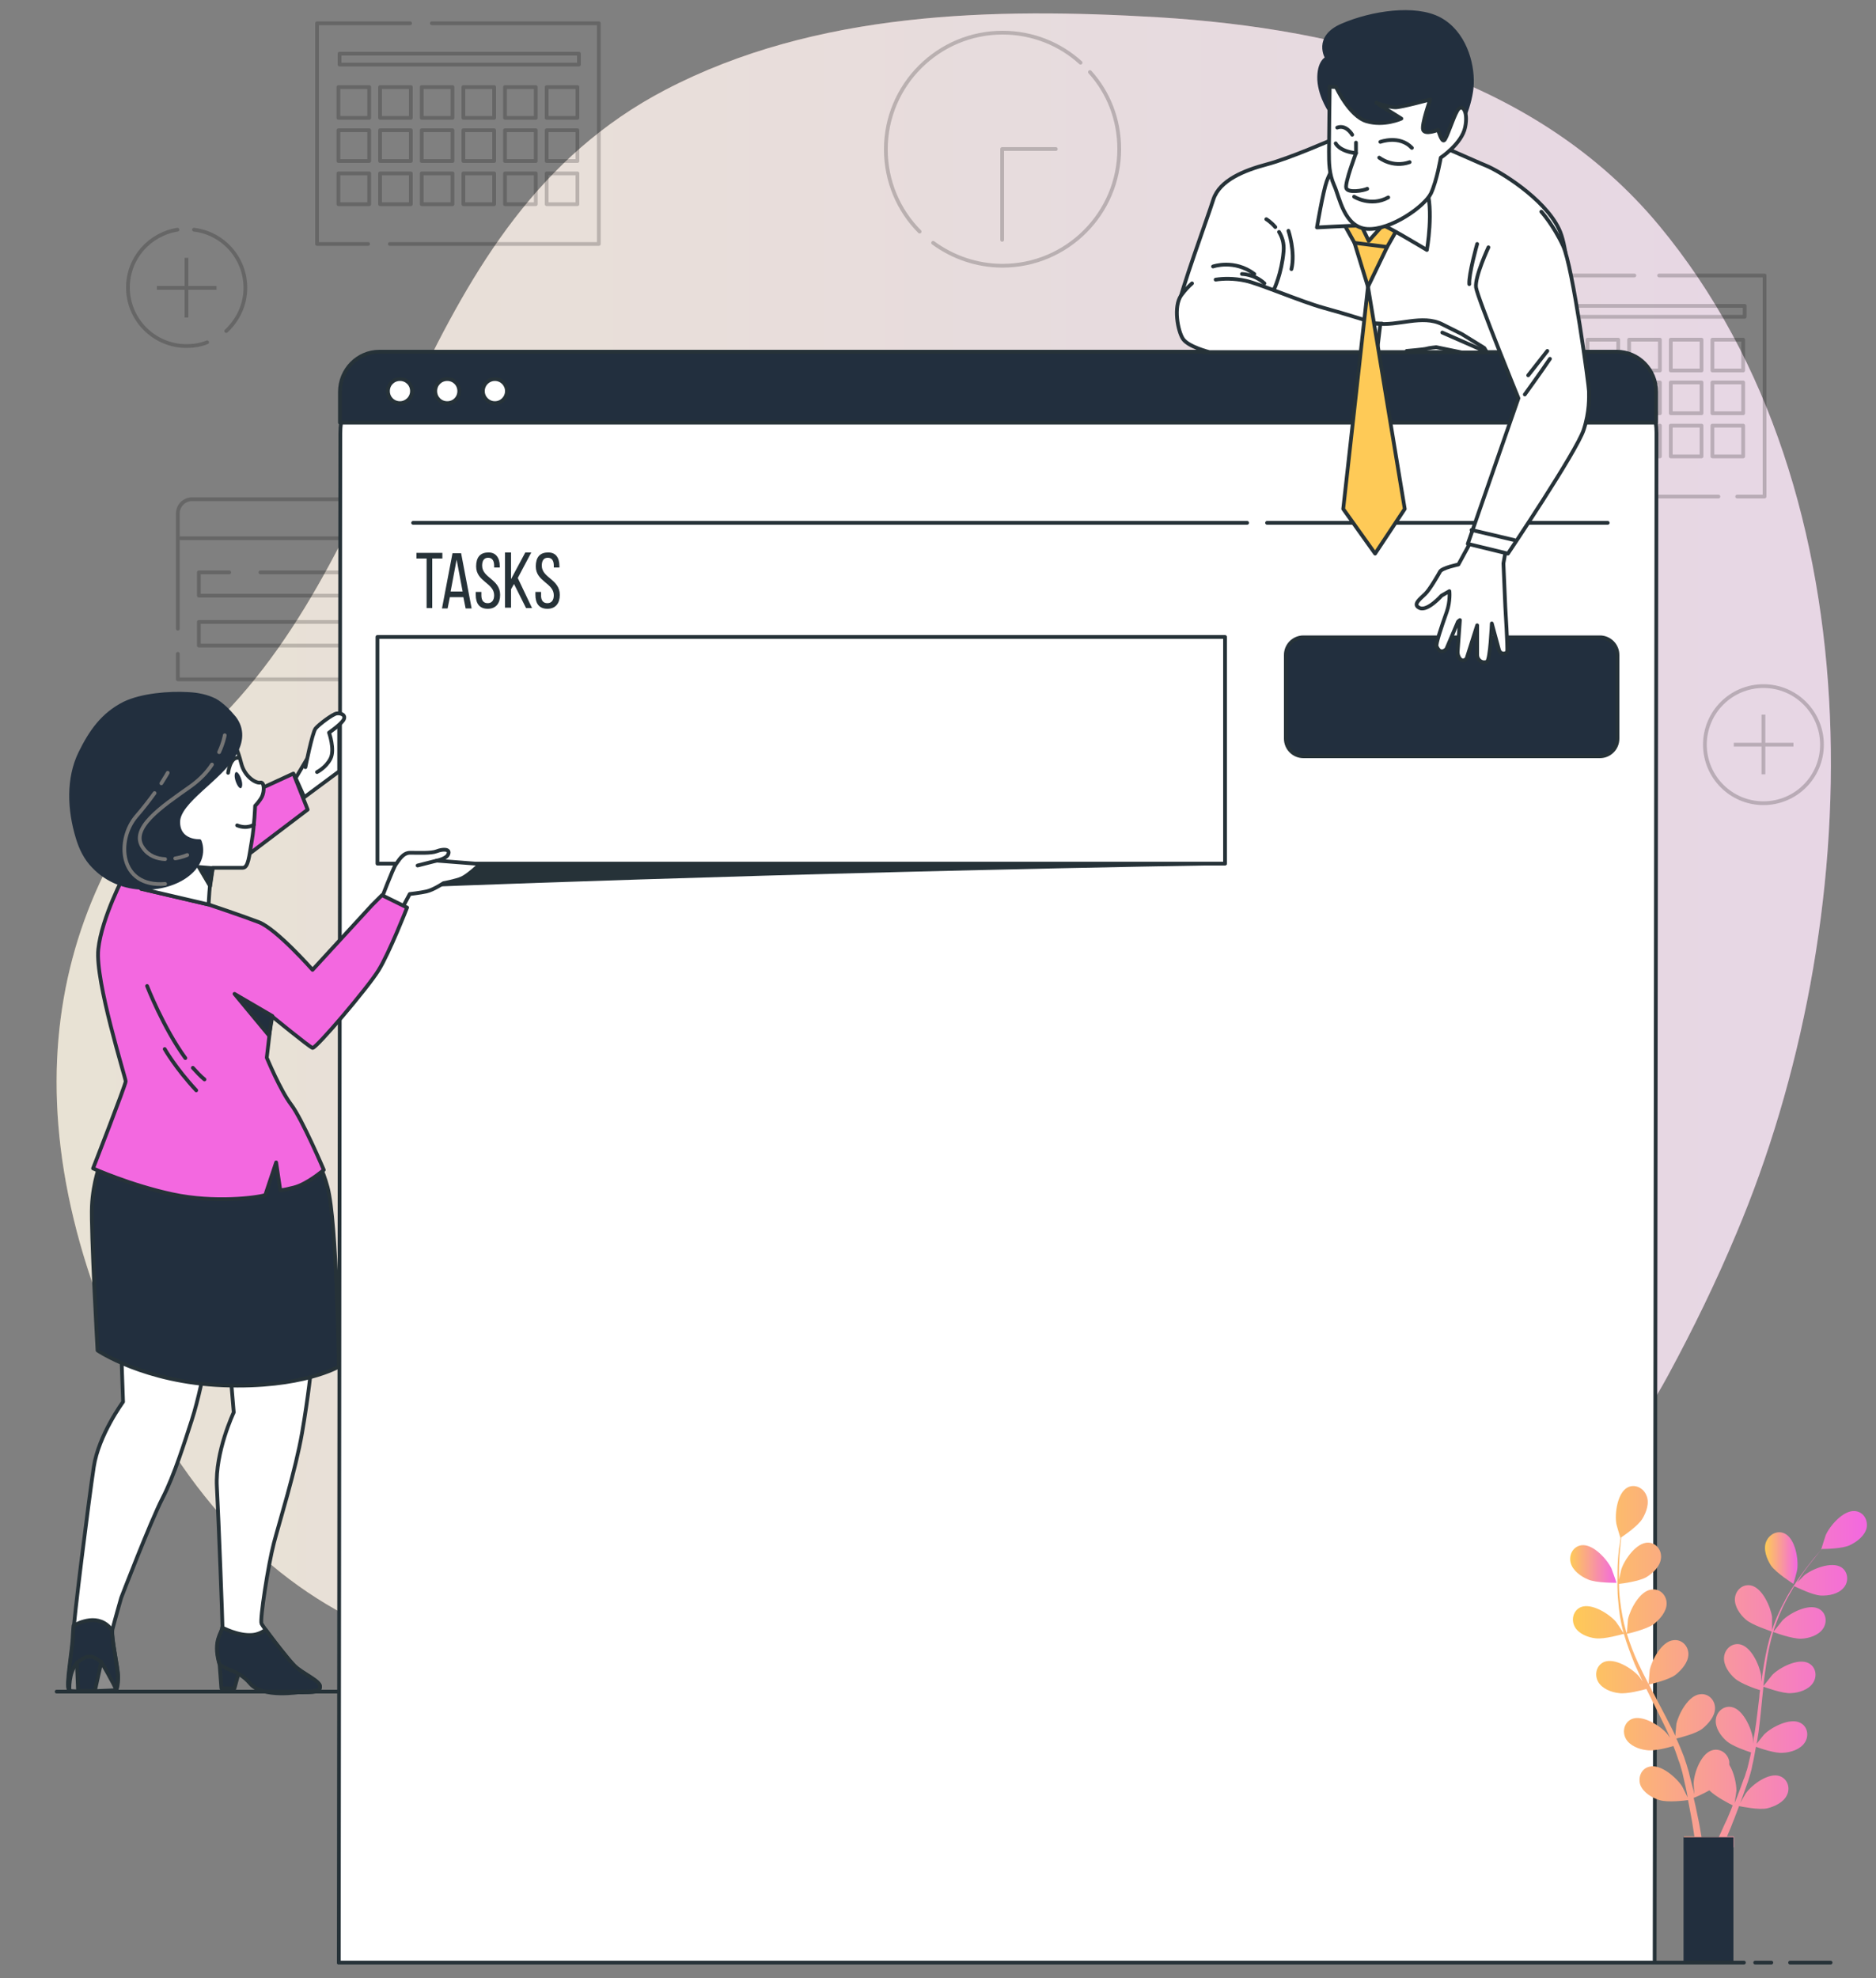 <?xml version="1.0" encoding="utf-8"?>
<!-- Generator: Adobe Illustrator 24.1.3, SVG Export Plug-In . SVG Version: 6.00 Build 0)  -->
<svg version="1.1" id="Layer_1" xmlns="http://www.w3.org/2000/svg" xmlns:xlink="http://www.w3.org/1999/xlink" x="0px" y="0px"
	 viewBox="0 0 500 527" style="enable-background:new 0 0 500 527;" xml:space="preserve">
<rect x="0" y="0" width="500" height="527" fill="#808080" stroke="none"/>
<style type="text/css">
	.st0{opacity:0.4;fill:url(#SVGID_1_);enable-background:new    ;}
	.st1{opacity:0.7;fill:#FFFFFF;enable-background:new    ;}
	.st2{opacity:0.2;}
	.st3{fill:none;stroke:#000000;stroke-linecap:round;stroke-linejoin:round;stroke-miterlimit:10;}
	.st4{fill:none;stroke:#000000;stroke-miterlimit:10;}
	.st5{fill:#FFFFFF;stroke:#263238;stroke-linecap:round;stroke-linejoin:round;stroke-miterlimit:10;}
	.st6{fill:none;stroke:#263238;stroke-linecap:round;stroke-linejoin:round;stroke-miterlimit:10;}
	.st7{fill:#222F3E;stroke:#263238;stroke-linecap:round;stroke-linejoin:round;stroke-miterlimit:10;}
	.st8{fill:#263238;}
	.st9{fill:#FECA57;stroke:#263238;stroke-linecap:round;stroke-linejoin:round;stroke-miterlimit:10;}
	.st10{fill:#222F3E;stroke:#222F3E;stroke-linecap:round;stroke-linejoin:round;stroke-miterlimit:10;}
	.st11{fill:#263238;stroke:#263238;stroke-linecap:round;stroke-linejoin:round;stroke-miterlimit:10;}
	.st12{fill:#F368E0;stroke:#263238;stroke-linecap:round;stroke-linejoin:round;stroke-miterlimit:10;}
	.st13{fill:#8C8C8C;stroke:#263238;stroke-linecap:round;stroke-linejoin:round;stroke-miterlimit:10;}
	.st14{fill:#222F3E;}
	.st15{fill:none;stroke:#757575;stroke-linecap:round;stroke-linejoin:round;stroke-miterlimit:10;}
	.st16{fill:url(#SVGID_2_);}
	.st17{fill:url(#SVGID_3_);}
	.st18{fill:url(#SVGID_4_);}
</style>
<g id="Background_Simple">
	<g>
		<linearGradient id="SVGID_1_" gradientUnits="userSpaceOnUse" x1="15.086" y1="223.345" x2="487.937" y2="223.345">
			<stop  offset="1.118836e-07" style="stop-color:#FECA57"/>
			<stop  offset="1" style="stop-color:#F368E0"/>
		</linearGradient>
		<path class="st0" d="M462.8,328.6c34.5-81.6,38.8-196.9-20.6-268.5C409.5,20.7,357.9,7.6,308.7,4.6C264.7,2,217.5,3,177.4,23.9
			C109.5,59.3,107.8,143.4,57,193c-41,40-58,97-23,172s100,92,164,68s93-29,170-17c35.4,5.5,61.1-21,76.6-49.6
			C451.3,354,457.4,341.5,462.8,328.6z"/>
		<path class="st1" d="M462.8,328.6c34.5-81.6,38.8-196.9-20.6-268.5C409.5,20.7,357.9,7.6,308.7,4.6C264.7,2,217.5,3,177.4,23.9
			C109.5,59.3,107.8,143.4,57,193c-41,40-58,97-23,172s100,92,164,68s93-29,170-17c35.4,5.5,61.1-21,76.6-49.6
			C451.3,354,457.4,341.5,462.8,328.6z"/>
	</g>
</g>
<g id="Graphics">
	<g class="st2">
		<polyline class="st3" points="115.1,6.2 159.6,6.2 159.6,65 103.9,65 		"/>
		<polyline class="st3" points="98.1,65 84.5,65 84.5,6.2 109.3,6.2 		"/>
		<g>
			<rect x="90.2" y="23.2" class="st3" width="8.2" height="8.2"/>
			<rect x="101.3" y="23.2" class="st3" width="8.2" height="8.2"/>
			<rect x="112.4" y="23.2" class="st3" width="8.2" height="8.2"/>
			<rect x="123.5" y="23.2" class="st3" width="8.2" height="8.2"/>
			<rect x="134.6" y="23.2" class="st3" width="8.2" height="8.2"/>
			<rect x="145.7" y="23.2" class="st3" width="8.2" height="8.2"/>
		</g>
		<g>
			<rect x="90.2" y="34.7" class="st3" width="8.2" height="8.2"/>
			<rect x="101.3" y="34.7" class="st3" width="8.2" height="8.2"/>
			<rect x="112.4" y="34.7" class="st3" width="8.2" height="8.2"/>
			<rect x="123.5" y="34.7" class="st3" width="8.2" height="8.2"/>
			<rect x="134.6" y="34.7" class="st3" width="8.2" height="8.2"/>
			<rect x="145.7" y="34.7" class="st3" width="8.2" height="8.2"/>
		</g>
		<g>
			<rect x="90.2" y="46.2" class="st3" width="8.2" height="8.2"/>
			<rect x="101.3" y="46.2" class="st3" width="8.2" height="8.2"/>
			<rect x="112.4" y="46.2" class="st3" width="8.2" height="8.2"/>
			<rect x="123.5" y="46.2" class="st3" width="8.2" height="8.2"/>
			<rect x="134.6" y="46.2" class="st3" width="8.2" height="8.2"/>
			<rect x="145.7" y="46.2" class="st3" width="8.2" height="8.2"/>
		</g>
		<rect x="90.5" y="14.3" class="st3" width="63.8" height="2.9"/>
	</g>
	<g class="st2">
		<polyline class="st3" points="442.2,73.4 470.3,73.4 470.3,132.3 463,132.3 		"/>
		<polyline class="st3" points="458,132.3 395.2,132.3 395.2,73.4 435.6,73.4 		"/>
		<g>
			<rect x="400.9" y="90.5" class="st3" width="8.2" height="8.2"/>
			<rect x="412" y="90.5" class="st3" width="8.2" height="8.2"/>
			<rect x="423.1" y="90.5" class="st3" width="8.2" height="8.2"/>
			<rect x="434.2" y="90.5" class="st3" width="8.2" height="8.2"/>
			<rect x="445.3" y="90.5" class="st3" width="8.2" height="8.2"/>
			<rect x="456.4" y="90.5" class="st3" width="8.2" height="8.2"/>
		</g>
		<g>
			<rect x="400.9" y="101.9" class="st3" width="8.2" height="8.2"/>
			<rect x="412" y="101.9" class="st3" width="8.2" height="8.2"/>
			<rect x="423.1" y="101.9" class="st3" width="8.2" height="8.2"/>
			<rect x="434.2" y="101.9" class="st3" width="8.2" height="8.2"/>
			<rect x="445.3" y="101.9" class="st3" width="8.2" height="8.2"/>
			<rect x="456.4" y="101.9" class="st3" width="8.2" height="8.2"/>
		</g>
		<g>
			<rect x="400.9" y="113.4" class="st3" width="8.2" height="8.2"/>
			<rect x="412" y="113.4" class="st3" width="8.2" height="8.2"/>
			<rect x="423.1" y="113.4" class="st3" width="8.2" height="8.2"/>
			<rect x="434.2" y="113.4" class="st3" width="8.2" height="8.2"/>
			<rect x="445.3" y="113.4" class="st3" width="8.2" height="8.2"/>
			<rect x="456.4" y="113.4" class="st3" width="8.2" height="8.2"/>
		</g>
		<rect x="401.2" y="81.5" class="st3" width="63.8" height="2.9"/>
	</g>
	<g class="st2">
		<path class="st3" d="M47.4,167.5v-30.7c0-2.1,1.7-3.8,3.8-3.8h48c2.1,0,3.8,1.7,3.8,3.8V181H47.4v-6.8"/>
		<line class="st3" x1="48.1" y1="143.4" x2="102.3" y2="143.4"/>
		<polyline class="st3" points="61.1,152.5 53,152.5 53,158.7 97.4,158.7 97.4,152.5 69.4,152.5 		"/>
		<rect x="53" y="165.7" class="st3" width="44.5" height="6.3"/>
	</g>
	<g class="st2">
		<path class="st3" d="M288,16.7c-5.5-5-12.8-8-20.8-8c-17.1,0-31.1,13.9-31.1,31.1c0,8.5,3.4,16.3,9,21.9"/>
		<path class="st3" d="M248.7,64.7c5.2,3.8,11.6,6.1,18.5,6.1c17.1,0,31.1-13.9,31.1-31.1c0-7.9-2.9-15.1-7.8-20.5"/>
		<polyline class="st3" points="281.4,39.7 267.1,39.7 267.1,63.9 		"/>
	</g>
	<g class="st2">
		<g>
			<path class="st3" d="M47.3,61.2c-7.5,1.2-13.2,7.6-13.2,15.4c0,8.6,7,15.6,15.6,15.6c1.9,0,3.8-0.3,5.5-1"/>
			<path class="st3" d="M60.3,88.2c3.1-2.9,5.1-7,5.1-11.5c0-8-6-14.6-13.7-15.5"/>
		</g>
		<g>
			<line class="st4" x1="49.7" y1="68.7" x2="49.7" y2="84.6"/>
			<line class="st4" x1="57.7" y1="76.7" x2="41.8" y2="76.7"/>
		</g>
	</g>
	<g class="st2">
		<g>
			<circle class="st3" cx="470" cy="198.4" r="15.6"/>
		</g>
		<g>
			<line class="st4" x1="470" y1="190.4" x2="470" y2="206.3"/>
			<line class="st4" x1="478" y1="198.4" x2="462.1" y2="198.4"/>
		</g>
	</g>
</g>
<g id="Task_Panel_1_">
	<g>
		<g>
			<g>
				<path class="st5" d="M441,522.9H90.3l0.4-407.4c0-8.2,4.7-14.8,10.5-14.8h329.8c5.8,0,10.5,6.6,10.5,14.8L441,522.9z"/>
				<line class="st6" x1="337.7" y1="139.3" x2="428.5" y2="139.3"/>
				<line class="st6" x1="110.1" y1="139.3" x2="332.4" y2="139.3"/>
				<g>
					<path class="st7" d="M430.9,93.7H101.1c-5.8,0-10.5,4.8-10.5,10.7v8.2h350.8v-8.2C441.4,98.5,436.7,93.7,430.9,93.7z"/>
					<g>
						<path class="st5" d="M109.8,104.2c0-1.8-1.4-3.2-3.2-3.2c-1.8,0-3.2,1.4-3.2,3.2s1.4,3.2,3.2,3.2
							C108.3,107.4,109.8,106,109.8,104.2z"/>
						<path class="st5" d="M122.4,104.2c0-1.8-1.4-3.2-3.2-3.2s-3.2,1.4-3.2,3.2s1.4,3.2,3.2,3.2S122.4,106,122.4,104.2z"/>
						<ellipse class="st5" cx="131.9" cy="104.2" rx="3.2" ry="3.2"/>
					</g>
				</g>
				<g>
					<path class="st8" d="M113.7,162v-13.2H111v-1.5h6.9v1.5h-2.7V162H113.7z"/>
					<path class="st8" d="M119.9,159.1l-0.6,3h-1.5l2.8-14.7h2.3l2.8,14.7h-1.6l-0.6-3H119.9z M120.1,157.6h3.2l-1.6-8.5
						L120.1,157.6z"/>
					<path class="st8" d="M133.2,150.8v0.4h-1.5v-0.5c0-1.3-0.5-2.1-1.6-2.1s-1.6,0.8-1.6,2.1c0,3.3,4.8,3.6,4.8,7.8
						c0,2.2-1.1,3.7-3.3,3.7s-3.2-1.4-3.2-3.7v-0.8h1.5v0.9c0,1.3,0.5,2.1,1.7,2.1c1.1,0,1.7-0.8,1.7-2.1c0-3.3-4.8-3.6-4.8-7.7
						c0-2.3,1-3.7,3.2-3.7C132.1,147.1,133.2,148.6,133.2,150.8z"/>
					<path class="st8" d="M137,155.6l-0.8,1.4v4.9h-1.6v-14.7h1.6v7.1l3.8-7.1h1.6L138,154l3.8,8h-1.6L137,155.6z"/>
					<path class="st8" d="M149.1,150.8v0.4h-1.5v-0.5c0-1.3-0.5-2.1-1.6-2.1s-1.6,0.8-1.6,2.1c0,3.3,4.8,3.6,4.8,7.8
						c0,2.2-1.1,3.7-3.3,3.7s-3.2-1.4-3.2-3.7v-0.8h1.5v0.9c0,1.3,0.5,2.1,1.7,2.1c1.1,0,1.7-0.8,1.7-2.1c0-3.3-4.8-3.6-4.8-7.7
						c0-2.3,1-3.7,3.2-3.7C148.1,147.1,149.1,148.6,149.1,150.8z"/>
				</g>
			</g>
			<g>
				<path class="st7" d="M426.4,201.5h-79c-2.6,0-4.7-2.1-4.7-4.7v-22.3c0-2.6,2.1-4.7,4.7-4.7h79c2.6,0,4.7,2.1,4.7,4.7v22.3
					C431.1,199.4,429,201.5,426.4,201.5z"/>
			</g>
		</g>
		<g>
			<g>
				<path class="st5" d="M355.3,37.1c0,0-11.6,5.1-17.7,6.7c-6,1.6-12.5,4.2-14.2,9.3c-1.6,5.1-8.9,24.8-9.4,29s7,11.7,7,11.7h96.7
					c0,0,1.8-24.5-2.2-32.8s-16-15.5-19.5-16.9c-3.5-1.4-12.6-5.8-16.3-6.5C376.2,36.8,359.5,35.5,355.3,37.1z"/>
				<path class="st5" d="M323.3,71c0,0,5.7-2,11,2"/>
				<path class="st5" d="M331,73c0,0,3.3,0,6,2.5"/>
				<g>
					<path class="st6" d="M340.9,61.8c0.8,1.3,1.4,3,1.2,5.2c-0.5,5.8-2.5,10-2.5,10"/>
					<path class="st6" d="M337.5,58.4c0,0,1.2,0.7,2.4,2.1"/>
					<path class="st6" d="M343.4,61.5c0,0,1.9,5.6,0.8,10.2"/>
					<path class="st6" d="M393.7,65c0,0-2.3,8.1-2.1,10.7"/>
				</g>
				<g>
					<polygon class="st9" points="356.7,57 361,64.7 364.6,76.4 369.7,65.8 374.6,57.2 365,55.8 					"/>
					<line class="st6" x1="361" y1="64.7" x2="369.7" y2="65.8"/>
				</g>
				<path class="st5" d="M356.2,43.4c0,0-1.6,2.1-2.6,4.9s-2.6,12.3-2.6,12.3s9.1-0.5,11.4-0.5s6,0.2,6.7,0.2s11.2,6.3,11.2,6.3
					s1.9-10.7-0.2-16.7C378.1,43.8,363.9,36.6,356.2,43.4z"/>
				<path class="st5" d="M361.1,56.5l3.7,7.7l7.5-8.4C372.3,55.8,365.3,57.9,361.1,56.5z"/>
			</g>
			<g>
				<path class="st5" d="M392.3,143.8l-3.6,6.6c0,0-4.4,0.9-4.9,1.9c-0.5,0.9-2.8,4.9-4,6c-1.2,1.2-3.5,2.8-1.4,3.7
					c2.1,0.9,5.8-3.3,5.8-3.3l2.1-1.2c0,0,0.3,2.6-0.7,5.5c-1.4,3.9-3,8.7-2.7,9.2c1,2.5,2.6,0.7,2.6,0.7l3.1-7.3l0.5-0.4
					c0,0-0.6,8.3-0.6,8.4c-0.1,1.5,1.2,3.3,2.4,1.8l2.8-8.8v7.9c0,1.2,1.1,2.2,2.3,1.9c0.1,0,0.2-0.1,0.3-0.1
					c0.9-0.5,1.3-10.2,1.3-10.2l1.9,7c0.2,0.8,1,1.3,1.8,0.9c0.2-0.1,0.3-0.2,0.4-0.4c0.2-0.7-0.5-11.9-0.5-11.9l-0.5-11.6l0.7-3.9
					L392.3,143.8z"/>
				<g>
					<path class="st5" d="M396.7,65.9c0,0-3.7,7.9-3.3,10.7s11.3,29.5,11.3,29.5l-13.5,38.8l10.7,2.6c0,0,18.3-27.2,20.2-33
						c1.6-4.9,1.4-8.8,1.4-10.2c0-1.4-4.3-33.2-6.9-38.8c-2.6-5.6-5.8-9.1-5.8-9.1"/>
					<path class="st6" d="M406.4,105.1c0,0,4.2-5.8,6.7-9.5"/>
					<line class="st6" x1="412.4" y1="93.5" x2="407.3" y2="100"/>
					<line class="st6" x1="392.2" y1="141.2" x2="403.6" y2="143.9"/>
				</g>
			</g>
			<g>
				<path class="st5" d="M317.7,75.5c-0.8,0.7-1.8,1.7-2.9,3.2c-2.1,3-0.9,9.5,0.5,11.6c1.4,2.1,7,3.5,7,3.5h45.1l0.9-7.6
					c-1,0-1.6,0-1.6,0s-8.1-2.6-14-4.2c-5.8-1.6-17.3-6.5-20.7-7.2c-3.2-0.7-6-0.6-8-0.3"/>
				<path class="st5" d="M375.1,93.8l-0.2-0.3c0,0,4.7-0.4,5.3-0.6c0.6-0.2,2.6-0.4,2.6-0.4l6.8,1.4h6.7l-0.7-1.2l-6-3.7l-5.2-2.6
					c-5.4-2.7-11.9,0.6-17.6-0.2c0,0,1,0.1,1.1,0.1l-0.9,7.5H375.1z"/>
				<line class="st6" x1="384.4" y1="88.6" x2="395.1" y2="93.3"/>
				<line class="st6" x1="363.7" y1="85.8" x2="363.5" y2="93.6"/>
			</g>
			<g>
				<path class="st10" d="M354.9,30.1c0,0-3-4-3.3-8.8c-0.2-4.9,2.1-5.8,2.1-5.8s-3.5-5.6,4.2-8.8c7.7-3.3,19.3-5.1,25.8-1.6
					c6.5,3.5,8.8,11.6,8.6,17.2c-0.2,5.6-3.5,12.1-3.5,12.1l-5.1,6.3c0,0-3.3,1.2-4-0.2c-0.7-1.4-4.6-5.6-6.7-5.6s-7.4,0-10.2-1.2
					C360,32.4,354.9,30.1,354.9,30.1z"/>
				<g>
					<path class="st5" d="M354.4,23.1c0,0-0.2,14.2-0.2,17.2c0,3,0,6,1.4,9.1c1.4,3,2.6,11.2,8.8,11.6s15.3-6,17-9.5
						c1.6-3.5,2.6-9.5,2.6-9.5s5.6-3.7,6.5-8.1c0.9-4.4-0.9-6.5-2.1-4.4s-2.8,7.4-3.5,7.9c-0.7,0.5-1.6-2.8-1.6-2.8s-3.5,1.4-4,0
						c-0.5-1.4,1.9-8.1,1.9-8.1s-7.7,2.1-9.3,2.1s-5.1-1.2-5.1-1.2l6.7,4.2c0,0-4.6,2.1-9.3,0.7c-4.6-1.4-8.1-9.1-8.1-9.1
						L354.4,23.1L354.4,23.1z"/>
					<path class="st5" d="M361.4,38v2.8c0,0-3,7.9-2.6,9.3s4.6,0.7,5.6,0.2"/>
					<path class="st5" d="M360.9,52.4c0,0,4.4,2.8,9.1,0.2"/>
					<path class="st5" d="M367.6,42c0,0,3.5,2.8,8.1,1.2"/>
					<path class="st5" d="M367.9,37.8c0,0,5.1-1.9,8.4,1.6"/>
					<path class="st5" d="M356,38.2c0,0,0.9,2.1,5.4,2.6"/>
					<path class="st5" d="M360.4,35.9c0,0-1.6-2.8-4-1.9"/>
				</g>
			</g>
			<polygon class="st9" points="364.6,76.4 358,135.6 366.5,147.5 374.4,135.6 			"/>
		</g>
	</g>
</g>
<g id="Character">
	<g>
		<g>
			<path class="st11" d="M106.1,226.4v9.7c0,0,99.6-4.1,220.4-6.1L106.1,226.4z"/>
			<rect x="100.6" y="169.7" class="st5" width="225.9" height="60.4"/>
		</g>
		<g>
			<g>
				<path class="st5" d="M101.5,239.9c0,0,3.3-8.7,4-9.6c0.7-0.9,1.8-3.1,3.8-3.1s5.6,0.2,7.1-0.4s3.6-0.7,3.1,0.7
					c-0.4,1.3-3.1,1.8-3.1,1.8l11.6,0.9c0,0-3.3,3.1-4.9,3.8c-1.6,0.7-4.9,1.3-4.9,1.3s-2.7,1.8-4.5,2.2c-1.8,0.4-4.5,0.7-4.5,0.7
					l-2.4,4.5L101.5,239.9z"/>
				<line class="st6" x1="116.4" y1="229.3" x2="111.3" y2="230.6"/>
			</g>
			<polygon class="st5" points="82.6,200.9 78.8,207.3 81.1,212.4 87.3,207.8 90.4,205.5 90.4,192.2 			"/>
			<path class="st5" d="M81.4,204.4c0,0,1.8-9.1,2.7-10.3c0.9-1.1,4.5-3.8,5.6-4s2.7,0.4,1.8,1.8c-0.9,1.3-3.8,3.3-3.8,3.3
				s1.6,4.5,0.4,6.9s-3.6,3.6-3.6,3.6"/>
			<polygon class="st12" points="78.2,206.1 82,215.7 62.6,230.4 58.4,215.2 			"/>
			<g>
				<path class="st5" d="M61.5,366.8l0.8,9.5c0,0-5,10.5-4.5,19.8s1.5,36,1.5,37.5s-2.5,3.3-0.8,9.5c0.5,1.7,4.8,0.5,9,3.3
					s9.5,4.5,12.8,4.5s5,0,5-1.5s-4.8-3.5-6.8-5.5s-8.3-10.3-8.8-11.3s1.8-15.8,3.3-21.5s5.8-19.5,7.5-29.3S83,364,83,364
					L61.5,366.8z"/>
				<path class="st7" d="M58.5,443l0.5,6.8h3.5l1.5-5.5C64,444.3,59.8,442.8,58.5,443z"/>
				<path class="st7" d="M80.3,450.8c3.2-0.3,5,0,5-1.5s-4.8-3.5-6.8-5.5c-1.6-1.6-5.7-6.9-7.7-9.6c-0.9,0.7-2.2,1.3-3.6,1.4
					c-3.8,0.3-8-2-8-2c0,1.5-2.5,3.3-0.8,9.5c0.5,1.7,4.9,1.4,8.3,5.5C70.1,452.5,79.8,450.8,80.3,450.8z"/>
			</g>
			<g>
				<path class="st5" d="M32.3,359.5l0.5,14c0,0-6.5,8.8-7.8,17.3s-5.5,41.8-5.5,45s-2,13.8-1,14.5s12.5,0,12.5,0s0.5-1,0.5-3.5
					S29.5,436,30,434s2.3-8.3,2.3-8.3s7.8-20.3,11-26.5s6-15.3,7.8-20.8s3.3-13.3,3.3-13.3L32.3,359.5z"/>
				<path class="st7" d="M29.9,434.4c-3.5-4.9-9.1-1.9-10.3-1.3c-0.1,1.3-0.2,2.2-0.2,2.6c0,3.3-2,13.8-1,14.5s12.5,0,12.5,0
					s0.5-1,0.5-3.5C31.5,444.4,29.7,436.9,29.9,434.4z"/>
				<path class="st13" d="M31,450.3c-0.5-1.5-4-7.5-4-7.5l-6.5,0.3c-2.3,2.5-2,7.3-2,7.3C19.5,451,31,450.3,31,450.3z"/>
				<path class="st7" d="M27,442.8c0,0-2.3-2-4-1.3s-2.5,1.5-2.5,1.5l0.3,7.5h4.5L27,442.8z"/>
			</g>
			<path class="st7" d="M26.8,309.8c0,0-2,5-2.3,11.5s1.5,38.5,1.5,38.5s12.5,8.5,33.5,9.3s30.8-5,30.8-5s-0.5-38.5-3-47.8
				s-7-13-7-13s-10,3-25.3,2.8s-25.8-3-25.8-3L26.8,309.8z"/>
			<g>
				<g>
					<path class="st12" d="M33.3,232.8c0,0-6.2,11.6-7.1,20.1c-0.9,8.5,7.3,34.3,7.3,35.2s-8.7,23.2-8.7,23.2s10,4.5,21.2,6.9
						s22.5,0.9,24.7,0.2l2.9-8.7l1.1,7.4c0,0,0,0.2,3.6-0.7s8-4.7,8-4.7s-5.8-13.6-8.7-17.4s-6.5-12.5-6.5-12.5l1.3-11.1
						c0,0,10,8.2,10.9,8.5c0.9,0.2,14.7-16,17.6-20.7s7.6-16.7,7.6-16.7l-6.7-3.3l-2.7,2.7l-15.8,17.2c0,0-9.6-10.9-14.3-12.7
						S55.6,241,55.6,241l-18-4.2l1.3-3.8C38.9,233,38,230.4,33.3,232.8z"/>
				</g>
				<polygon class="st7" points="72.6,270.7 62.5,264.8 71.7,275.9 				"/>
				<path class="st6" d="M51.4,284.5c1,1.1,2,2.2,3.1,3.1"/>
				<path class="st6" d="M39.2,262.7c0,0,4.3,11.1,10.2,19.2"/>
				<path class="st6" d="M43.9,279.5c0,0,2.9,5.1,8.4,11"/>
			</g>
			<g>
				<g>
					<path class="st5" d="M62.3,197.8c0,0,1.1,2,2,5.6c0.9,3.6,4,5.4,5.1,5.1c1.1-0.2,1.1,2.4,0.4,3.8c-0.7,1.3-1.8,2.4-1.8,2.4
						s-0.2,5.4-0.9,9.4s-0.9,7.1-2.4,7.1c-1.6,0-8,0-8,0s-0.7,3.6-0.9,6.5c-0.2,2.9-0.2,3.3-0.2,3.3l-18-4.2l2-6.2
						c0,0-11.4-5.1-5.8-14.5C39.4,206.8,52.5,194.9,62.3,197.8z"/>
					<polygon class="st7" points="56.7,231.3 53,231 56,236.1 					"/>
					<path class="st6" d="M67.7,219.7c0,0-1.8,1.3-4.5,0.2"/>
					<path class="st6" d="M60.8,205.9c0,0,0.5-4.2,2.7-4"/>
					<path class="st14" d="M64.3,207.6c0.4,1.2,0.3,2.2-0.1,2.4c-0.4,0.1-1-0.7-1.4-1.9c-0.4-1.2-0.3-2.2,0.1-2.4
						C63.3,205.6,63.9,206.4,64.3,207.6z"/>
				</g>
				<g>
					<path class="st10" d="M62.3,191.1c0,0,0,0.1,0.1,0.1c2.4,3.1,2,6.5,0.1,9.7c-3.7,6.6-15,12.6-15,18.1c0,5.4,5.7,5.1,5.7,5.1
						s2.3,4.8-3.4,9.1c-5.7,4.3-17.4,5.4-24.8-2.3c-2.2-2.2-3.5-5-4.3-7.7c-2.3-7.5-2.6-15.9,0.7-22.6c2.8-5.7,6-10.3,11.8-13.2
						c4.6-2.2,11.8-2.8,16.9-2.5c2.5,0.1,5,0.6,7.2,1.7C59.1,187.6,61,189.5,62.3,191.1z"/>
					<g>
						<path class="st15" d="M46.7,228.7c1.9-0.3,3.2-0.9,3.2-0.9"/>
						<path class="st15" d="M56.5,203.7c-1.3,2-3.2,4-5.7,5.8c-7.8,5.5-16.5,11.3-12.6,16.5c1.5,2.1,3.7,2.8,5.8,2.9"/>
						<path class="st15" d="M59.9,195.9c0,0-0.3,1.9-1.5,4.5"/>
						<path class="st15" d="M41.2,211.3c-1.3,1.8-2.9,3.9-4.8,6.1c-5.5,6.3-4.7,19.1,7.6,18.1"/>
						<path class="st15" d="M44.7,205.9c0,0-0.6,1.1-1.7,2.8"/>
					</g>
				</g>
			</g>
		</g>
	</g>
</g>
<g id="Plant">
	<g>
		
			<linearGradient id="SVGID_2_" gradientUnits="userSpaceOnUse" x1="418.459" y1="109.327" x2="430.782" y2="109.327" gradientTransform="matrix(1 0 0 -1 0 526)">
			<stop  offset="0" style="stop-color:#FFFFFF"/>
			<stop  offset="0" style="stop-color:#FECA57"/>
			<stop  offset="1" style="stop-color:#F368E0"/>
		</linearGradient>
		<path class="st16" d="M421.5,411.7c-2.2,0.3-3.4,2.5-2.9,4.6c0.5,2.1,2.7,3.7,4.6,4.5c2.2,1,7.6,0.9,7.6,0.9
			c0.1,0-1.2-3.5-1.3-3.8C428.3,415.4,424.6,411.3,421.5,411.7z"/>
		
			<linearGradient id="SVGID_3_" gradientUnits="userSpaceOnUse" x1="418.846" y1="81.819" x2="497.296" y2="81.819" gradientTransform="matrix(1 0 0 -1 0 526)">
			<stop  offset="0" style="stop-color:#FFFFFF"/>
			<stop  offset="0" style="stop-color:#FECA57"/>
			<stop  offset="1" style="stop-color:#F368E0"/>
		</linearGradient>
		<path class="st17" d="M460.2,489.5c0.5-1.2,1.1-2.5,1.6-3.9c0.6-1.4,1.1-2.9,1.7-4.4c0.6,0.1,5.3,1.1,7.5,0.6
			c2-0.5,4.4-1.6,5.3-3.6c0.9-1.9,0.1-4.3-2-5c-2.9-1-7.4,2.3-9,4.6c-0.1,0.1-1,1.7-1.5,2.6c0.2-0.6,0.5-1.2,0.7-1.9
			c0.5-1.3,0.9-2.6,1.4-3.9c0.2-0.7,0.4-1.4,0.6-2c0.2-0.7,0.4-1.4,0.5-2.1c0.4-1.7,0.7-3.4,1-5.1c1.1,0.4,5.1,1.8,7.2,1.6
			c2.1-0.1,4.6-0.9,5.8-2.7c1.2-1.8,0.8-4.3-1.2-5.3c-2.8-1.4-7.7,1.2-9.6,3.1c-0.1,0.1-1.4,1.7-2,2.5c0.2-1,0.3-2.1,0.5-3.1
			c0.4-3.1,0.7-6.2,1-9.3c0.1-1,0.2-1.9,0.3-2.8c0.4,0.1,5.1,1.9,7.4,1.7c2.1-0.1,4.6-0.9,5.8-2.7c1.2-1.8,0.8-4.3-1.2-5.3
			c-2.8-1.4-7.7,1.2-9.6,3.1c-0.1,0.1-1.9,2.4-2.4,3c0.2-2.1,0.5-4.2,0.8-6.2c0.4-2.8,1-5.5,1.8-8.2c0.2,0.1,5.1,1.9,7.5,1.8
			c2.1-0.1,4.6-0.9,5.8-2.7c1.2-1.8,0.8-4.3-1.2-5.3c-2.8-1.4-7.7,1.2-9.6,3.1c-0.1,0.1-2.1,2.6-2.4,3c0-0.1,0.1-0.3,0.1-0.5
			c0.9-2.8,2-5.4,3.2-7.7c0.7-1.4,1.5-2.6,2.2-3.9c0.9,0.4,4.9,2.4,7.1,2.5c2.1,0.1,4.7-0.4,6.1-2.1c1.4-1.6,1.2-4.2-0.6-5.4
			c-2.6-1.7-7.8,0.4-9.9,2.1c-0.1,0.1-1.2,1.2-2,2c0.4-0.5,0.7-1.1,1-1.6c1.3-2,2.6-3.6,3.8-5.1c0.7-0.9,1.3-1.6,1.9-2.3
			c1.1,0,5.5-0.1,7.4-1c1.9-0.9,4-2.5,4.5-4.6c0.4-2.1-0.8-4.3-3.1-4.5c-3.1-0.3-6.7,3.9-7.8,6.4c-0.1,0.2-1.2,3.8-1.2,3.8
			c0,0,0,0,0.1,0c-0.6,0.7-1.2,1.4-1.9,2.2c-1.2,1.5-2.5,3.1-3.9,5.1c-1.3,1.9-2.8,4-4,6.4c-1.3,2.4-2.5,4.9-3.4,7.8
			c0,0,0,0.1,0,0.1c0-0.9,0-3.4,0-3.6c-0.4-2.7-2.6-7.8-5.7-8.4c-2.2-0.4-4,1.3-4.2,3.4c-0.2,2.2,1.4,4.4,2.9,5.7
			c1.7,1.5,6.5,3,6.9,3.2c-0.9,2.7-1.5,5.5-2,8.4c-0.3,1.6-0.5,3.3-0.8,5c0-0.8,0-1.5,0-1.6c-0.4-2.7-2.6-7.8-5.7-8.4
			c-2.2-0.4-4,1.3-4.2,3.4c-0.2,2.2,1.4,4.4,2.9,5.7c1.6,1.4,5.6,2.8,6.7,3.1c-0.1,0.6-0.2,1.3-0.2,1.9c-0.4,3.1-0.7,6.2-1.2,9.2
			c-0.2,1.1-0.4,2.1-0.5,3.2c0-0.7,0-1.3,0-1.4c-0.4-2.7-2.6-7.8-5.7-8.4c-2.2-0.4-4,1.3-4.2,3.4c-0.2,2.2,1.4,4.4,2.9,5.7
			c1.5,1.3,5.2,2.6,6.5,3c-0.2,1.1-0.5,2.1-0.7,3.1c-0.2,0.7-0.3,1.4-0.6,2.1c-0.2,0.7-0.4,1.4-0.7,2c-0.5,1.3-0.9,2.6-1.4,3.8
			c-0.3,0.9-0.7,1.7-1,2.5c0.2-1.1,0.5-3.1,0.5-3.3c0-1.8-0.6-4.8-1.9-6.9c0-0.3,0-0.5,0-0.8c-0.3-2.1-2.3-3.7-4.5-3.1
			c-3,0.8-4.9,6-5,8.8c0,0.2,0.1,1.9,0.2,3c-0.1-0.6-0.3-1.3-0.5-2c-0.3-1.3-0.7-2.6-1-4c-0.2-0.7-0.4-1.4-0.6-2
			c-0.2-0.7-0.5-1.4-0.7-2.1c-0.6-1.6-1.3-3.2-2-4.8c1.2-0.3,5.2-1.3,6.9-2.6c1.6-1.3,3.4-3.3,3.4-5.5c0-2.1-1.7-4-4-3.7
			c-3.1,0.3-5.7,5.2-6.3,7.9c0,0.2-0.2,2.1-0.3,3.2c-0.4-1-0.9-1.9-1.4-2.9c-1.4-2.8-2.9-5.5-4.3-8.3c-0.5-0.8-0.9-1.7-1.3-2.5
			c0.4-0.1,5.3-1.2,7.1-2.6c1.6-1.3,3.4-3.3,3.4-5.5c0-2.1-1.7-4-4-3.7c-3.1,0.3-5.7,5.2-6.3,7.9c0,0.2-0.3,3.1-0.3,3.8
			c-1-1.9-1.9-3.7-2.8-5.6c-1.2-2.6-2.2-5.2-3-7.8c0.2,0,5.3-1.2,7.2-2.6c1.6-1.3,3.4-3.3,3.4-5.5c0-2.1-1.7-4-4-3.7
			c-3.1,0.3-5.7,5.2-6.3,7.9c0,0.2-0.3,3.3-0.3,3.8c0-0.1-0.1-0.3-0.2-0.5c-0.8-2.8-1.3-5.6-1.6-8.2c-0.2-1.5-0.3-3-0.3-4.5
			c1-0.1,5.4-0.7,7.3-1.8c1.8-1.1,3.7-2.9,3.9-5.1c0.2-2.1-1.3-4.1-3.5-4.1c-3.1,0-6.3,4.6-7.1,7.2c0,0.1-0.4,1.6-0.6,2.7
			c0-0.6,0-1.3,0-1.9c0-2.3,0.1-4.5,0.3-6.4c0.1-1.1,0.2-2,0.3-3c0.9-0.6,4.5-3.1,5.6-4.9c1.1-1.8,2-4.3,1.1-6.3
			c-0.8-2-3.1-3.1-5-2.1c-2.7,1.4-3.5,6.9-3,9.7c0,0.2,1.1,3.8,1.1,3.8c0,0,0,0,0,0c-0.1,0.9-0.2,1.8-0.4,2.8
			c-0.2,1.9-0.4,4-0.4,6.4s-0.1,4.9,0.2,7.6c0.2,2.7,0.6,5.5,1.4,8.4c0,0,0,0.1,0,0.1c-0.5-0.8-1.9-2.9-2-3
			c-1.8-2.1-6.5-5.1-9.4-3.9c-2,0.9-2.6,3.3-1.6,5.2c1,1.9,3.6,2.9,5.6,3.1c2.3,0.3,7.1-1.1,7.5-1.2c0.8,2.7,1.8,5.4,2.9,8.1
			c0.7,1.5,1.4,3.1,2.1,4.6c-0.4-0.6-0.8-1.2-0.9-1.3c-1.8-2.1-6.5-5.1-9.4-3.9c-2,0.9-2.6,3.3-1.6,5.2c1,1.9,3.6,2.9,5.6,3.1
			c2.1,0.3,6.2-0.8,7.3-1.1c0.3,0.6,0.6,1.2,0.9,1.8c1.4,2.8,2.8,5.6,4.1,8.3c0.5,1,0.9,2,1.3,2.9c-0.4-0.6-0.7-1-0.8-1.1
			c-1.8-2.1-6.5-5.1-9.4-3.9c-2,0.9-2.6,3.3-1.6,5.2c1,1.9,3.6,2.9,5.6,3.1c2,0.3,5.8-0.7,7.1-1.1c0.4,1,0.8,2,1.1,3
			c0.2,0.7,0.5,1.3,0.7,2c0.2,0.7,0.4,1.4,0.6,2.1c0.3,1.3,0.6,2.7,0.9,4c0.2,0.9,0.4,1.8,0.5,2.6c-0.5-1-1.4-2.9-1.5-3
			c-1.5-2.3-5.7-6-8.7-5.2c-2.2,0.5-3.1,2.9-2.4,4.9c0.8,2,3.1,3.4,5.1,4c2.2,0.7,7,0.1,7.6,0c0.3,1.4,0.5,2.8,0.8,4.2
			c0.4,2,0.6,3.8,0.9,5.5h-2.8v1.5c4.4,0.6,8.9,1.1,13.3,1.4v-2.9H460.2z M458.1,489.5h-4.6c-0.3-1.8-0.6-3.7-1.1-5.9
			c-0.3-1.5-0.6-3-1-4.6c0.4-0.1,2.4-1,4.2-2c1.6,1.7,5.6,3.7,6.2,4c-0.5,1.4-1.1,2.7-1.6,3.9C459.4,486.5,458.8,488,458.1,489.5z"
			/>
		
			<linearGradient id="SVGID_4_" gradientUnits="userSpaceOnUse" x1="470.492" y1="110.873" x2="479.084" y2="110.873" gradientTransform="matrix(1 0 0 -1 0 526)">
			<stop  offset="0" style="stop-color:#FFFFFF"/>
			<stop  offset="0" style="stop-color:#FECA57"/>
			<stop  offset="1" style="stop-color:#F368E0"/>
		</linearGradient>
		<path class="st18" d="M478,422c0,0,1-3.6,1-3.8c0.4-2.7-0.5-8.2-3.3-9.6c-2-1-4.2,0.2-5,2.2c-0.8,2,0.2,4.6,1.3,6.3
			C473.4,419.1,478,422,478,422z"/>
	</g>
	<g>
		<path class="st14" d="M451.5,489.5h-2.8 M448.7,489.5v33.5H462v-33.5h-1.8"/>
	</g>
</g>
<g id="Floor">
	<g>
		<line class="st6" x1="15.1" y1="450.7" x2="90.3" y2="450.7"/>
	</g>
	<g>
		<line class="st6" x1="477.1" y1="522.9" x2="487.9" y2="522.9"/>
		<line class="st6" x1="467.8" y1="522.9" x2="472.1" y2="522.9"/>
		<line class="st6" x1="90.3" y1="522.9" x2="464.8" y2="522.9"/>
	</g>
</g>
</svg>
